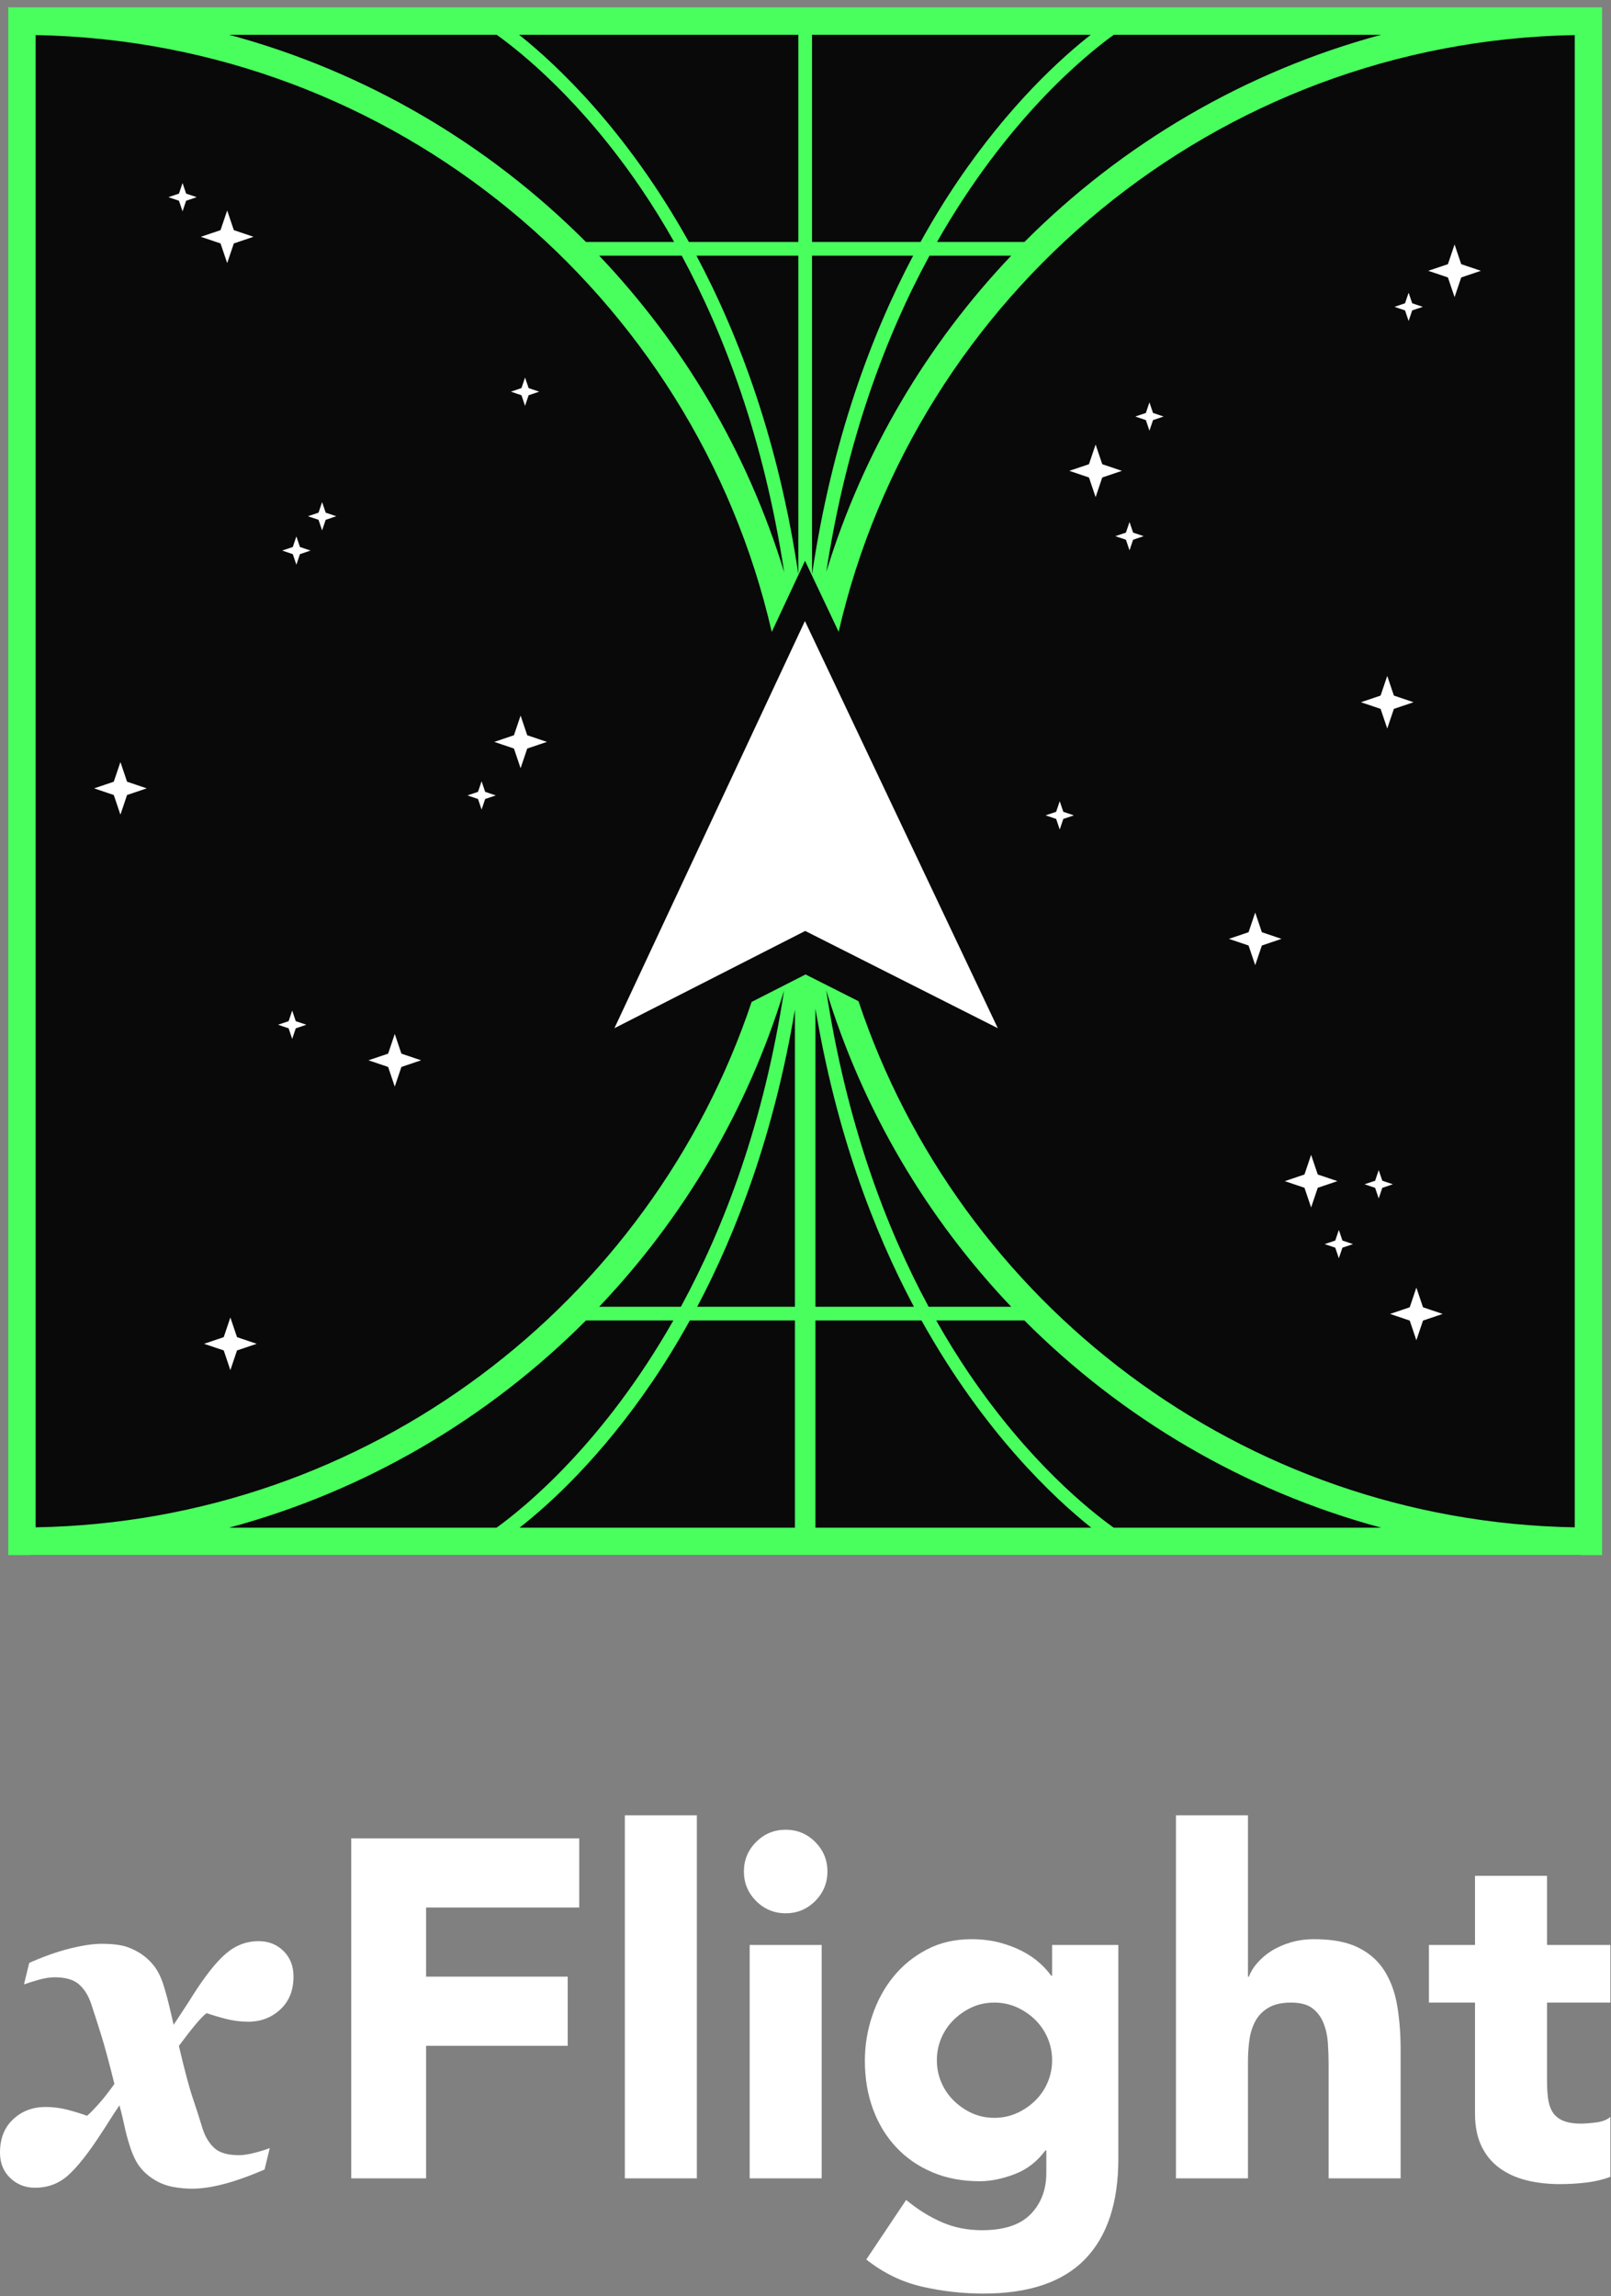 <svg width="160" height="228" viewBox="0 0 160 228" fill="none" xmlns="http://www.w3.org/2000/svg">
<rect x="0" y="0" width="160" height="228" fill="#808080" stroke="none"/>
<g id="Full Logo">
<rect id="Rectangle" x="3" y="2.389" width="154" height="152" fill="#090909"/>
<g id="LogoGridStars">
<path id="wormhole" fill-rule="evenodd" clip-rule="evenodd" d="M156.398 151.649C123.287 151.067 95.256 129.333 85.264 99.409L80.004 96.753L74.648 99.482C64.634 129.369 36.624 151.067 3.54 151.649V3.484C39.188 4.112 68.947 29.256 76.648 62.743L77.279 61.395L79.952 55.682L82.653 61.382L83.293 62.733C90.997 29.25 120.753 4.112 156.398 3.484V151.649ZM110.614 151.684C108.175 149.941 102.168 145.131 96.206 136.324C95.15 134.764 94.064 133.025 92.982 131.108H101.742C111.414 140.809 123.579 148.017 137.185 151.684H110.614ZM82.051 98.302C85.685 110.215 92.054 120.941 100.432 129.749H92.23C88.089 122.079 84.092 111.715 82.051 98.302ZM90.769 129.749H80.988V100.143C83.024 112.294 86.678 122.07 90.769 129.749ZM80.988 151.684V131.108H91.521C97.713 142.22 104.67 148.729 108.386 151.684H80.988ZM78.949 129.749H69.246C73.147 122.368 76.871 112.627 78.949 100.244V129.749ZM78.949 151.684H51.604C54.607 149.329 59.679 144.716 64.81 137.156C66.02 135.371 67.27 133.355 68.511 131.108H78.949V151.684ZM59.507 129.749C67.872 120.952 74.236 110.242 77.872 98.348C75.871 111.438 71.965 121.769 67.623 129.749H59.507ZM22.752 151.684C36.358 148.017 48.523 140.809 58.195 131.108H66.875C59.946 143.287 52.166 149.627 49.314 151.684H22.752ZM49.325 3.45C51.764 5.194 57.771 10.004 63.732 18.811C64.788 20.37 65.873 22.109 66.956 24.026H58.195C48.523 14.325 36.358 7.116 22.752 3.45H49.325ZM77.886 56.832C74.252 44.919 67.883 34.193 59.507 25.385H67.708C71.848 33.055 75.846 43.419 77.886 56.832ZM69.168 25.385H79.289V57.014C77.335 43.907 73.487 33.49 69.168 25.385ZM79.289 3.45V24.026H68.417C62.225 12.913 55.267 6.405 51.553 3.45H79.289ZM80.648 25.385H90.692C86.567 33.188 82.641 43.628 80.648 57.039V25.385ZM80.648 3.45H108.334C105.332 5.806 100.258 10.417 95.127 17.978C93.916 19.762 92.667 21.779 91.425 24.026H80.648V3.45ZM100.432 25.385C92.065 34.182 85.702 44.892 82.065 56.786C84.067 43.696 87.973 33.365 92.315 25.385H100.432ZM137.185 3.45C123.579 7.116 111.414 14.325 101.742 24.026H93.062C99.993 11.847 107.771 5.507 110.623 3.45H137.185ZM0.821 154.402H159.115V0.731H0.821V154.402Z" fill="#49FF5E"/>
<g id="stars">
<path id="Fill 11" fill-rule="evenodd" clip-rule="evenodd" d="M11.3 77.615L11.96 75.663L12.62 77.615L14.573 78.276L12.62 78.936L11.96 80.888L11.3 78.936L9.347 78.276L11.3 77.615Z" fill="white"/>
<path id="Fill 12" fill-rule="evenodd" clip-rule="evenodd" d="M38.548 104.616L39.207 102.663L39.867 104.616L41.82 105.276L39.867 105.936L39.207 107.889L38.548 105.936L36.595 105.276L38.548 104.616Z" fill="white"/>
<path id="Fill 13" fill-rule="evenodd" clip-rule="evenodd" d="M51.044 73.002L51.704 71.05L52.364 73.002L54.317 73.662L52.364 74.322L51.704 76.275L51.044 74.322L49.091 73.662L51.044 73.002Z" fill="white"/>
<path id="Fill 14" fill-rule="evenodd" clip-rule="evenodd" d="M21.903 22.851L22.563 20.898L23.224 22.851L25.177 23.511L23.224 24.171L22.563 26.123L21.903 24.171L19.95 23.511L21.903 22.851Z" fill="white"/>
<path id="Fill 15" fill-rule="evenodd" clip-rule="evenodd" d="M22.22 132.765L22.879 130.812L23.54 132.765L25.492 133.425L23.54 134.084L22.879 136.037L22.22 134.084L20.267 133.425L22.22 132.765Z" fill="white"/>
<path id="Fill 16" fill-rule="evenodd" clip-rule="evenodd" d="M28.665 101.392L29.019 100.341L29.375 101.392L30.425 101.747L29.375 102.101L29.019 103.152L28.665 102.101L27.614 101.747L28.665 101.392Z" fill="white"/>
<path id="Fill 17" fill-rule="evenodd" clip-rule="evenodd" d="M47.475 78.622L47.83 77.571L48.184 78.622L49.235 78.977L48.184 79.332L47.83 80.382L47.475 79.332L46.424 78.977L47.475 78.622Z" fill="white"/>
<path id="Fill 18" fill-rule="evenodd" clip-rule="evenodd" d="M31.636 50.902L31.99 49.851L32.346 50.902L33.396 51.257L32.346 51.612L31.99 52.663L31.636 51.612L30.585 51.257L31.636 50.902Z" fill="white"/>
<path id="Fill 19" fill-rule="evenodd" clip-rule="evenodd" d="M139.545 30.111L139.9 29.061L140.256 30.111L141.306 30.466L140.256 30.821L139.9 31.872L139.545 30.821L138.494 30.466L139.545 30.111Z" fill="white"/>
<path id="Fill 20" fill-rule="evenodd" clip-rule="evenodd" d="M51.791 38.534L52.146 37.483L52.502 38.534L53.552 38.889L52.502 39.244L52.146 40.295L51.791 39.244L50.74 38.889L51.791 38.534Z" fill="white"/>
<path id="Fill 21" fill-rule="evenodd" clip-rule="evenodd" d="M17.775 19.222L18.13 18.171L18.485 19.222L19.536 19.577L18.485 19.932L18.13 20.982L17.775 19.932L16.725 19.577L17.775 19.222Z" fill="white"/>
<path id="Fill 22" fill-rule="evenodd" clip-rule="evenodd" d="M140.01 129.799L140.669 127.846L141.329 129.799L143.282 130.459L141.329 131.119L140.669 133.072L140.01 131.119L138.057 130.459L140.01 129.799Z" fill="white"/>
<path id="Fill 23" fill-rule="evenodd" clip-rule="evenodd" d="M129.556 116.615L130.216 114.662L130.876 116.615L132.829 117.275L130.876 117.934L130.216 119.887L129.556 117.934L127.603 117.275L129.556 116.615Z" fill="white"/>
<path id="Fill 24" fill-rule="evenodd" clip-rule="evenodd" d="M108.153 46.09L108.813 44.137L109.473 46.09L111.427 46.75L109.473 47.409L108.813 49.362L108.153 47.409L106.2 46.75L108.153 46.09Z" fill="white"/>
<path id="Fill 25" fill-rule="evenodd" clip-rule="evenodd" d="M137.117 69.064L137.777 67.111L138.437 69.064L140.39 69.724L138.437 70.384L137.777 72.337L137.117 70.384L135.164 69.724L137.117 69.064Z" fill="white"/>
<path id="Fill 26" fill-rule="evenodd" clip-rule="evenodd" d="M143.804 26.229L144.464 24.276L145.124 26.229L147.077 26.888L145.124 27.548L144.464 29.502L143.804 27.548L141.851 26.888L143.804 26.229Z" fill="white"/>
<path id="Fill 27" fill-rule="evenodd" clip-rule="evenodd" d="M124.004 92.559L124.663 90.606L125.324 92.559L127.276 93.219L125.324 93.879L124.663 95.832L124.004 93.879L122.051 93.219L124.004 92.559Z" fill="white"/>
<path id="Fill 28" fill-rule="evenodd" clip-rule="evenodd" d="M111.825 52.881L112.18 51.831L112.536 52.881L113.586 53.236L112.536 53.591L112.18 54.642L111.825 53.591L110.774 53.236L111.825 52.881Z" fill="white"/>
<path id="Fill 29" fill-rule="evenodd" clip-rule="evenodd" d="M104.895 80.602L105.25 79.551L105.604 80.602L106.655 80.957L105.604 81.311L105.25 82.362L104.895 81.311L103.844 80.957L104.895 80.602Z" fill="white"/>
<path id="Fill 30" fill-rule="evenodd" clip-rule="evenodd" d="M29.08 54.311L29.435 53.26L29.79 54.311L30.84 54.666L29.79 55.021L29.435 56.072L29.08 55.021L28.029 54.666L29.08 54.311Z" fill="white"/>
<path id="Fill 31" fill-rule="evenodd" clip-rule="evenodd" d="M136.574 117.232L136.929 116.181L137.285 117.232L138.335 117.586L137.285 117.941L136.929 118.992L136.574 117.941L135.523 117.586L136.574 117.232Z" fill="white"/>
<path id="Fill 32" fill-rule="evenodd" clip-rule="evenodd" d="M113.805 41.002L114.159 39.951L114.515 41.002L115.565 41.357L114.515 41.712L114.159 42.763L113.805 41.712L112.754 41.357L113.805 41.002Z" fill="white"/>
<path id="Fill 33" fill-rule="evenodd" clip-rule="evenodd" d="M132.615 123.172L132.97 122.121L133.325 123.172L134.375 123.527L133.325 123.882L132.97 124.933L132.615 123.882L131.564 123.527L132.615 123.172Z" fill="white"/>
</g>
</g>
<g id="LogoLetters">
<path id="Fill 1" fill-rule="evenodd" clip-rule="evenodd" d="M34.882 182.529H57.528V189.395H42.318V196.26H56.384V203.126H42.318V216.286H34.882V182.529Z" fill="white"/>
<path id="Fill 2" fill-rule="evenodd" clip-rule="evenodd" d="M62.058 216.286H69.209V180.241H62.058V216.286Z" fill="white"/>
<path id="Fill 3" fill-rule="evenodd" clip-rule="evenodd" d="M74.456 216.286H81.607V193.114H74.456V216.286ZM73.882 185.819C73.882 184.674 74.288 183.697 75.098 182.887C75.908 182.076 76.887 181.672 78.032 181.672C79.176 181.672 80.153 182.076 80.963 182.887C81.772 183.697 82.178 184.674 82.178 185.819C82.178 186.963 81.772 187.94 80.963 188.753C80.153 189.562 79.176 189.968 78.032 189.968C76.887 189.968 75.908 189.562 75.098 188.753C74.288 187.94 73.882 186.963 73.882 185.819Z" fill="white"/>
<path id="Fill 5" fill-rule="evenodd" clip-rule="evenodd" d="M93.047 204.557C93.047 205.319 93.189 206.043 93.476 206.726C93.763 207.411 94.166 208.013 94.692 208.539C95.218 209.062 95.821 209.484 96.503 209.802C97.188 210.118 97.942 210.278 98.767 210.278C99.564 210.278 100.31 210.118 101.011 209.802C101.71 209.484 102.32 209.062 102.846 208.539C103.371 208.013 103.775 207.411 104.062 206.726C104.348 206.043 104.492 205.319 104.492 204.557C104.492 203.794 104.348 203.073 104.062 202.388C103.775 201.706 103.371 201.1 102.846 200.577C102.32 200.051 101.71 199.63 101.011 199.313C100.31 198.995 99.564 198.836 98.767 198.836C97.942 198.836 97.188 198.995 96.503 199.313C95.821 199.63 95.218 200.051 94.692 200.577C94.166 201.1 93.763 201.706 93.476 202.388C93.189 203.073 93.047 203.794 93.047 204.557ZM111.071 214.332C111.071 218.718 109.966 222.047 107.757 224.319C105.546 226.592 102.185 227.728 97.671 227.728C95.606 227.728 93.572 227.498 91.57 227.038C89.566 226.576 87.724 225.678 86.038 224.344L89.996 218.431C91.109 219.352 92.276 220.085 93.5 220.624C94.724 221.165 96.067 221.436 97.53 221.436C99.724 221.436 101.335 220.903 102.367 219.838C103.4 218.773 103.917 217.414 103.917 215.76V213.52H103.823C102.997 214.634 101.972 215.42 100.748 215.88C99.525 216.342 98.372 216.573 97.292 216.573C95.574 216.573 94.016 216.278 92.619 215.691C91.22 215.102 90.019 214.276 89.019 213.212C88.018 212.147 87.245 210.883 86.707 209.42C86.165 207.957 85.897 206.354 85.897 204.604C85.897 203.078 86.141 201.586 86.635 200.123C87.126 198.66 87.827 197.373 88.732 196.261C89.638 195.148 90.742 194.25 92.046 193.568C93.349 192.883 94.828 192.541 96.479 192.541C97.496 192.541 98.428 192.655 99.269 192.875C100.111 193.099 100.867 193.385 101.534 193.733C102.204 194.083 102.774 194.474 103.251 194.901C103.727 195.331 104.109 195.754 104.396 196.165H104.492V193.114H111.071V214.332Z" fill="white"/>
<path id="Fill 6" fill-rule="evenodd" clip-rule="evenodd" d="M123.944 180.241V196.261H124.04C124.196 195.817 124.467 195.371 124.849 194.925C125.232 194.482 125.691 194.084 126.233 193.733C126.771 193.385 127.406 193.099 128.138 192.875C128.869 192.655 129.665 192.541 130.522 192.541C132.334 192.541 133.796 192.82 134.908 193.377C136.021 193.932 136.889 194.705 137.507 195.689C138.126 196.675 138.549 197.835 138.772 199.17C138.994 200.505 139.106 201.952 139.106 203.508V216.286H131.954V204.939C131.954 204.27 131.93 203.58 131.882 202.866C131.834 202.149 131.691 201.491 131.453 200.885C131.213 200.283 130.85 199.789 130.356 199.409C129.862 199.027 129.155 198.836 128.234 198.836C127.314 198.836 126.564 199.003 125.994 199.337C125.42 199.669 124.985 200.115 124.682 200.67C124.38 201.227 124.18 201.857 124.087 202.555C123.991 203.253 123.944 203.986 123.944 204.748V216.286H116.792V180.241H123.944Z" fill="white"/>
<path id="Fill 7" fill-rule="evenodd" clip-rule="evenodd" d="M159.938 198.836H153.646V206.559C153.646 207.196 153.675 207.774 153.742 208.301C153.803 208.823 153.946 209.278 154.169 209.659C154.392 210.039 154.735 210.333 155.194 210.541C155.655 210.748 156.266 210.852 157.031 210.852C157.411 210.852 157.912 210.812 158.531 210.732C159.153 210.653 159.619 210.469 159.938 210.183V216.142C159.145 216.429 158.318 216.62 157.459 216.716C156.601 216.811 155.759 216.86 154.934 216.86C153.724 216.86 152.611 216.732 151.594 216.477C150.577 216.222 149.688 215.816 148.926 215.261C148.161 214.706 147.566 213.981 147.137 213.092C146.709 212.203 146.494 211.122 146.494 209.85V198.836H141.917V193.115H146.494V186.249H153.646V193.115H159.938V198.836Z" fill="white"/>
<path id="Fill 8" fill-rule="evenodd" clip-rule="evenodd" d="M29.15 196.253C29.15 197.62 28.714 198.708 27.841 199.518C26.97 200.328 25.906 200.734 24.65 200.734C23.893 200.734 23.153 200.638 22.42 200.45C21.69 200.261 21.058 200.073 20.524 199.885C20.272 200.057 19.903 200.434 19.417 201.015C18.929 201.597 18.38 202.305 17.765 203.14C18.332 205.545 18.786 207.254 19.131 208.269C19.476 209.283 19.805 210.307 20.118 211.346C20.384 212.173 20.78 212.819 21.297 213.286C21.815 213.753 22.633 213.987 23.75 213.987C24.159 213.987 24.668 213.91 25.282 213.751C25.896 213.594 26.4 213.437 26.792 213.281L26.275 215.415C24.719 216.079 23.357 216.562 22.194 216.862C21.031 217.162 19.996 217.314 19.083 217.314C18.425 217.314 17.771 217.25 17.126 217.125C16.483 216.997 15.894 216.772 15.361 216.44C14.776 216.095 14.286 215.662 13.885 215.144C13.484 214.624 13.144 213.902 12.86 212.973C12.671 212.392 12.496 211.733 12.339 210.992C12.181 210.254 12.024 209.601 11.864 209.036C11.408 209.71 11.079 210.214 10.874 210.544C10.669 210.875 10.37 211.338 9.977 211.935C8.735 213.838 7.657 215.195 6.746 216.005C5.833 216.814 4.742 217.218 3.467 217.218C2.509 217.218 1.691 216.896 1.014 216.252C0.34 215.606 0 214.765 0 213.729C0 212.331 0.438 211.226 1.311 210.414C2.184 209.604 3.252 209.2 4.511 209.2C5.267 209.2 5.992 209.29 6.685 209.471C7.378 209.652 8.031 209.853 8.645 210.074C8.88 209.885 9.247 209.513 9.743 208.964C10.24 208.414 10.779 207.729 11.362 206.912C10.84 204.807 10.412 203.219 10.078 202.149C9.746 201.079 9.406 200.017 9.056 198.963C8.774 198.125 8.366 197.473 7.829 197.012C7.296 196.553 6.494 196.322 5.424 196.322C4.954 196.322 4.426 196.406 3.844 196.571C3.263 196.736 2.774 196.89 2.381 197.031L2.902 194.896C4.315 194.265 5.655 193.789 6.918 193.473C8.185 193.157 9.242 192.998 10.091 192.998C10.861 192.998 11.519 193.053 12.069 193.162C12.621 193.274 13.202 193.508 13.816 193.872C14.378 194.216 14.869 194.652 15.287 195.18C15.703 195.705 16.046 196.425 16.314 197.336C16.505 197.965 16.68 198.618 16.84 199.295C16.999 199.972 17.134 200.553 17.245 201.039C17.575 200.537 17.917 200.017 18.27 199.484C18.623 198.95 18.926 198.477 19.179 198.068C20.389 196.165 21.473 194.8 22.431 193.978C23.389 193.151 24.474 192.737 25.686 192.737C26.676 192.737 27.499 193.064 28.16 193.717C28.821 194.371 29.15 195.215 29.15 196.253Z" fill="white"/>
</g>
<path id="LogoShip" fill-rule="evenodd" clip-rule="evenodd" d="M99.099 102.09L79.972 92.433L61.022 102.09L79.943 61.663L99.099 102.09Z" fill="white"/>
</g>
</svg>
